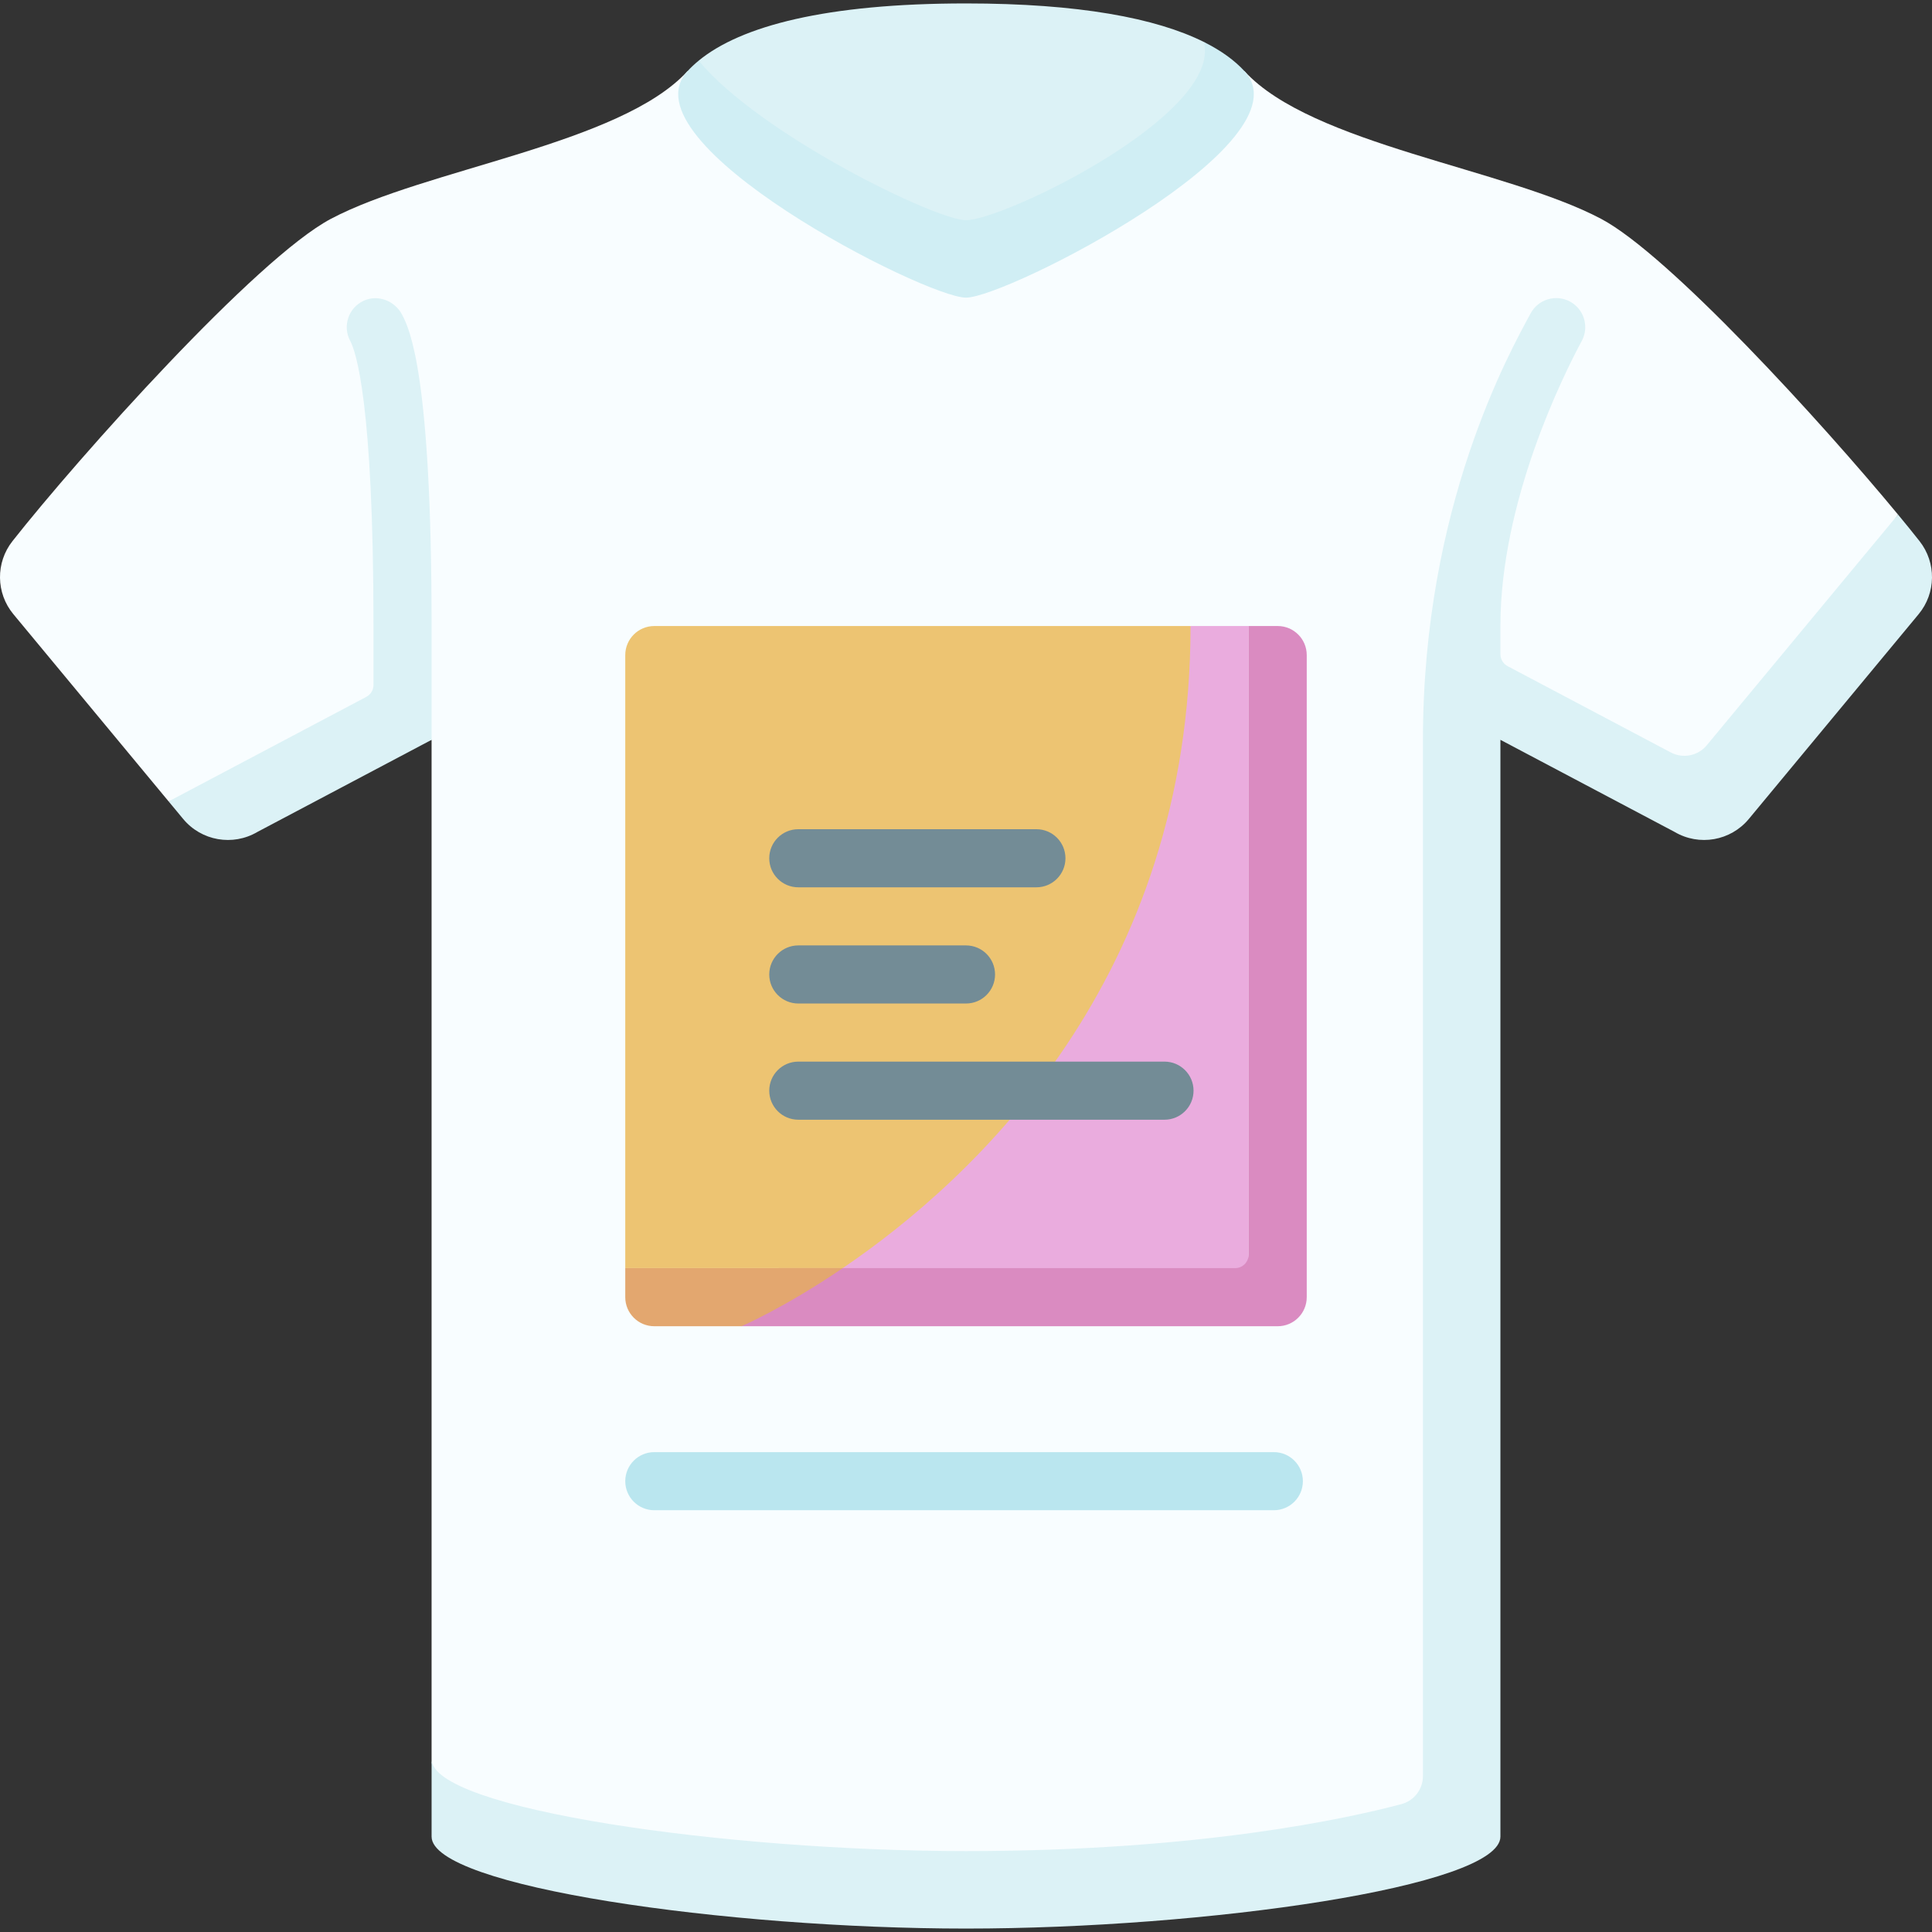 <svg id="Capa_1" enable-background="new 0 0 498.772 498.772" height="512" viewBox="0 0 498.772 498.772" width="512" xmlns="http://www.w3.org/2000/svg"><rect x="0" y="0" width="498.772" height="498.772" fill="#333333" stroke="none"/><g><path d="m249.386 487.886c60.523 0 108.835-10.506 122.42-14.133 3.276-.875 5.546-3.851 5.546-7.241v-291.517l61.371 33.109 51.282-75.259c-19.912-24.089-59.242-67.129-76.653-76.347-24.48-12.96-74.735-19.208-92.052-38.11h-143.828c-17.317 18.902-67.572 25.15-92.052 38.11-19.226 10.179-65.181 61.6-82.201 83.204-4.378 5.557-4.281 13.413.235 18.858l40.079 48.336 67.887-15.901v263.151c0 20 55.712 33.74 137.966 33.74z" fill="#f8fdff"/><path d="m249.386 66.84c9.744 0 85.79-35.926 61.407-56.008-12.335-6.155-32.257-9.946-61.407-9.946-36.155 0-58.125 5.828-69.012 14.771 0 23.238 61.148 51.183 69.012 51.183z" fill="#dcf2f6"/><path d="m321.3 18.388c-2.552-2.786-6.036-5.325-10.507-7.556 4.781 18.721-51.663 46.008-61.407 46.008-7.864 0-53.367-22.219-69.012-41.182-1.073.881-2.042 1.791-2.903 2.731-16.921 18.47 61.366 58.451 71.915 58.451s88.836-39.981 71.914-58.452z" fill="#d0eef4"/><path d="m191.42 342.386 130.932-15v-165.768h-15z" fill="#eaacde"/><path d="m322.352 161.618v162.269c0 1.933-1.567 3.5-3.5 3.5h-117.812l-9.62 15h138.432c4.142 0 7.5-3.358 7.5-7.5v-165.769c0-4.142-3.358-7.5-7.5-7.5z" fill="#da8bc1"/><path d="m307.352 161.618h-138.432c-4.142 0-7.5 3.358-7.5 7.5v158.269h56.142c34.191-23.212 89.79-74.918 89.79-165.769z" fill="#edc472"/><path d="m161.42 327.386v7.5c0 4.142 3.358 7.5 7.5 7.5h22.5s10.965-4.696 26.142-15z" fill="#e3a76f"/><g fill="#738c96"><path d="m267.56 229.071h-61.467c-4.143 0-7.5-3.358-7.5-7.5s3.357-7.5 7.5-7.5h61.467c4.143 0 7.5 3.358 7.5 7.5s-3.357 7.5-7.5 7.5z"/><path d="m249.386 259.071h-43.293c-4.143 0-7.5-3.358-7.5-7.5s3.357-7.5 7.5-7.5h43.293c4.143 0 7.5 3.358 7.5 7.5s-3.357 7.5-7.5 7.5z"/><path d="m300.629 289.071h-94.536c-4.143 0-7.5-3.358-7.5-7.5s3.357-7.5 7.5-7.5h94.536c4.143 0 7.5 3.358 7.5 7.5s-3.357 7.5-7.5 7.5z"/></g><path d="m111.42 161.618c0-64.519-5.569-76.531-7.639-80.421-1.898-3.565-6.248-5.248-9.91-3.546-3.949 1.835-5.489 6.581-3.455 10.361 1.408 2.618 6.005 15.663 6.005 73.606v15.201c0 1.297-.717 2.488-1.864 3.094l-51.024 26.983 3.756 4.53c4.697 5.664 12.808 7.085 19.151 3.356l44.98-23.787s0-27.745 0-29.377z" fill="#dcf2f6"/><path d="m395.148 80.904c-5.333 9.911-27.796 49.78-27.796 110.091v267.517c0 3.391-2.271 6.367-5.546 7.241-13.585 3.627-51.897 12.133-112.42 12.133-61.64 0-137.966-10.78-137.966-23.74v20c0 12.96 76.326 23.74 137.966 23.74s137.966-10.78 137.966-23.74c0-1.556 0-203.953 0-283.151l44.98 23.787c6.343 3.73 14.454 2.308 19.151-3.356l43.836-52.866c4.516-5.446 4.613-13.302.235-18.858-1.607-2.04-3.472-4.346-5.548-6.857l-49.391 59.567c-2.267 2.734-6.14 3.503-9.28 1.843l-42.118-22.274c-1.147-.606-1.864-1.797-1.864-3.094v-7.303c.011-32.065 16.078-64.417 21.004-73.572 1.963-3.647.597-8.196-3.051-10.158s-8.194-.593-10.158 3.05z" fill="#dcf2f6"/><path d="m328.856 389.886h-159.936c-4.143 0-7.5-3.358-7.5-7.5s3.357-7.5 7.5-7.5h159.936c4.143 0 7.5 3.358 7.5 7.5s-3.357 7.5-7.5 7.5z" fill="#bae6ef"/></g></svg>
